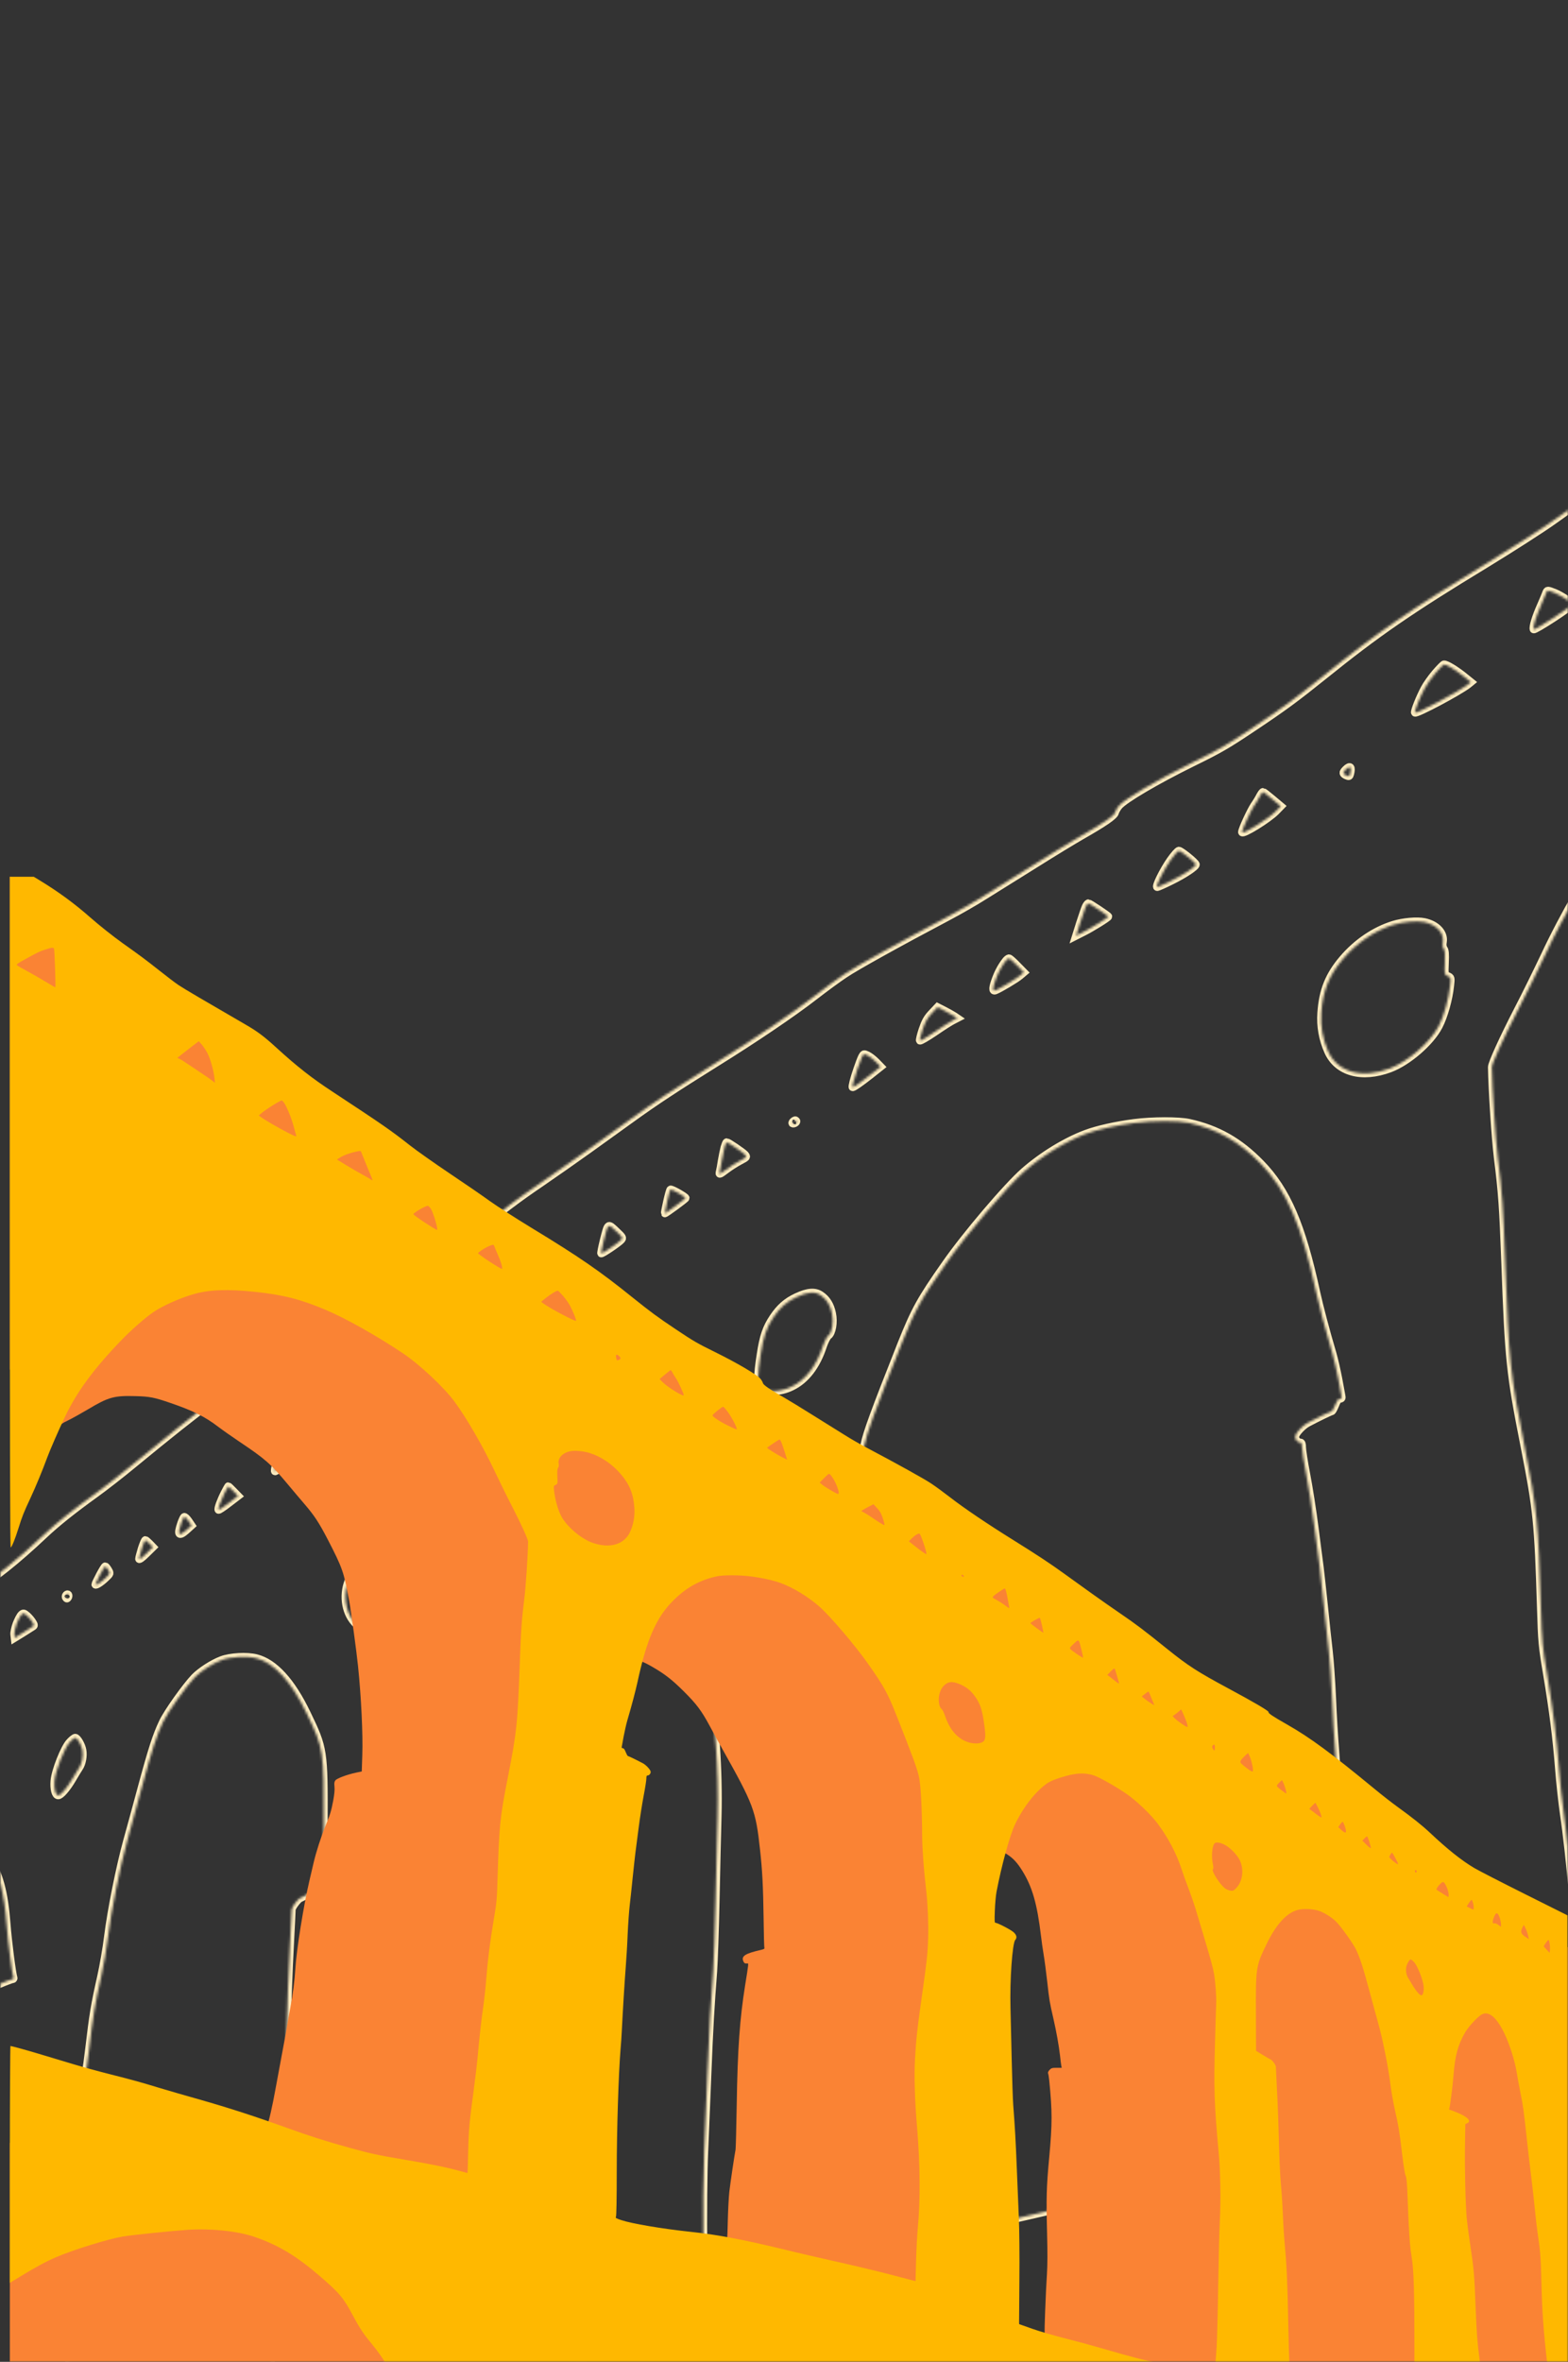 <svg width="637" height="959" viewBox="0 0 637 959" fill="none" xmlns="http://www.w3.org/2000/svg">
<rect x="0" y="0" width="637" height="959" fill="#333333" stroke="none"/>
<mask id="mask0_351_115" style="mask-type:alpha" maskUnits="userSpaceOnUse" x="0" y="0" width="637" height="959">
<rect width="637" height="959" fill="#D9D9D9"/>
</mask>
<g mask="url(#mask0_351_115)">
<mask id="path-2-inside-1_351_115" fill="white">
<path d="M944 218.745C944 371.805 943.848 437.337 943.441 437.134C942.578 436.575 940.596 431.648 938.361 424.536C935.974 416.865 935.008 414.426 930.436 404.622C927.134 397.561 922.664 386.74 919.616 378.46C917.99 373.99 912.047 360.324 908.135 352.146C900.515 335.991 889.39 320.802 871.508 302.26C864.955 295.453 855.659 287.274 850.172 283.566C844.33 279.603 832.951 274.523 824.214 272.034C814.206 269.088 802.014 268.63 784.285 270.51C765.844 272.44 754.262 275.387 738.006 282.296C725.001 287.782 705.189 298.907 687.714 310.54C677.198 317.551 661.247 332.435 654.389 341.63C646.363 352.349 635.136 371.805 627.516 388.112C624.671 394.106 619.794 404.063 616.594 410.21C610.803 421.437 606.028 431.902 606.078 433.324C606.231 442.824 607.552 462.331 608.466 469.9C610.295 484.48 610.65 489.966 611.514 512.877C612.936 552.348 613.495 557.581 619.337 587.248C624.417 613.054 624.925 618.134 625.992 652.78C626.398 666.699 626.602 668.63 628.481 679.704C630.92 694.334 632.342 705.358 633.358 718.312C633.764 723.748 634.679 731.977 635.339 736.6C636.508 744.372 637.879 756.768 639.2 771.398C639.505 774.751 640.572 783.438 641.537 790.702C644.432 812.292 644.839 816.966 645.144 831.19C645.296 838.708 645.499 844.804 645.601 844.804C645.702 844.804 648.192 844.144 651.087 843.331C658.656 841.197 671.306 838.606 687.409 835.965C703.818 833.222 709.406 832.002 722.868 828.243C737.244 824.281 749.538 820.369 762.39 815.696C782.862 808.279 801.658 802.183 819.946 797.001C829.903 794.207 842.095 790.651 846.972 789.178C859.012 785.52 862.771 784.454 878.976 780.339C886.647 778.408 897.162 775.513 902.344 773.938C924.594 767.232 930.894 765.353 936.837 763.727C940.342 762.762 943.34 762 943.594 762C943.797 762 944 796.747 944 839.216V916.381L937.498 912.419C927.439 906.272 920.429 902.462 913.774 899.617C902.344 894.74 879.992 887.832 870.492 886.206C864.295 885.19 838.946 882.548 827.77 881.786C812.784 880.821 795.359 882.65 784.488 886.409C768.486 891.896 756.751 899.058 740.546 913.13C728.71 923.442 726.322 926.338 719.921 938.378C715.756 946.15 713.419 949.655 707.526 956.767C700.719 965.098 695.486 973.633 687.714 989.076C685.276 993.953 683.142 999.947 679.738 1011.68L678.519 1015.75L598.357 1015.9L518.144 1016L513.114 1010.67C510.371 1007.77 506.002 1003.66 503.412 1001.62C500.821 999.541 495.995 995.375 492.642 992.429C480.247 981.405 471.357 976.579 457.692 973.582C454.593 972.922 452.002 972.769 445.5 972.922C437.829 973.125 436.965 973.226 432.444 974.801C426.145 976.935 420.455 979.983 409.33 987.298C393.125 997.864 383.27 1005.99 376.462 1014.32L375.091 1016H178.241C21.066 1016 -18.66 1015.85 -18.66 1015.34C-18.66 1015.03 -18.406 1010.06 -18.152 1004.42C-17.593 992.734 -16.831 985.52 -14.342 966.216C-12.869 954.938 -12.462 949.554 -11.802 933.196C-10.938 910.946 -10.634 907.39 -8.246 891.54C-7.281 885.241 -6.265 877.468 -5.96 874.268C-5.147 865.073 -4.588 841.248 -4.842 826.465L-5.046 812.902L-6.265 812.343C-9.11 811.073 -6.824 808.431 -0.423 805.688C2.219 804.57 4.657 803.656 5.013 803.656C5.419 803.656 5.572 803.351 5.47 802.996C4.911 801.573 3.184 788.162 2.676 781.304C1.66 768.147 -0.27 761.136 -5.046 752.958C-7.382 749.046 -13.123 742.899 -15.815 741.426C-20.438 738.937 -25.721 743.56 -30.801 754.431C-34.154 761.594 -37.354 771.855 -38.523 779.018C-39.082 782.676 -40.25 788.924 -41.063 792.937C-42.688 800.659 -43.196 804.418 -45.33 824.23C-46.041 830.936 -47.311 841.705 -48.124 848.157C-48.937 854.608 -49.953 863.752 -50.41 868.477C-50.816 873.201 -51.629 880.11 -52.188 883.869C-54.017 896.112 -54.271 899.719 -54.728 918.21C-55.185 938.276 -56.557 954.684 -60.062 981.964C-60.722 987.298 -61.23 993.648 -62.094 1010.06L-62.45 1016H-67.225H-72L-71.898 846.43L-71.746 676.91L-43.806 662.94C-28.464 655.269 -13.631 647.649 -10.888 646.024C-2.658 641.147 6.537 633.832 17.916 623.113C23.098 618.236 29.549 613.105 38.846 606.4C42.656 603.656 49.361 598.424 53.781 594.766C82.534 571.094 95.843 561.238 110.88 552.653C120.532 547.167 123.58 545.135 123.275 544.373C123.021 543.662 132.521 538.074 149.742 528.828C169.656 518.109 175.65 514.248 189.061 503.479C204.555 490.982 210.042 486.867 219.592 480.365C225.028 476.656 233.714 470.56 238.896 466.852C244.078 463.144 251.952 457.454 256.422 454.254C265.972 447.345 274.405 441.808 290.458 431.8C306.562 421.792 321.954 411.378 330.793 404.52C334.857 401.371 340.445 397.256 343.239 395.427C347.76 392.379 365.439 382.575 385.149 372.161C389.315 369.976 396.071 366.116 400.135 363.525C404.25 360.985 413.445 355.194 420.658 350.723C427.821 346.202 436.203 341.122 439.302 339.344C448.395 334.162 452.662 331.267 452.967 329.946C453.12 329.286 453.831 328.066 454.542 327.203C456.879 324.46 469.833 316.84 484.26 309.728C495.538 304.19 498.128 302.717 509.66 294.996C521.75 286.918 526.068 283.718 537.854 274.269C559.342 256.946 572.754 247.701 603.792 228.854C614.359 222.402 626.703 214.478 631.224 211.226C635.746 207.924 647.43 199.898 657.234 193.345C666.988 186.792 678.672 178.562 683.142 175.057C695.385 165.405 700.566 161.798 733.79 139.954C747.048 131.267 756.7 123.698 769.908 111.658C777.986 104.242 782.456 100.889 789.822 96.622C816.746 81.026 830.868 72.746 833.967 70.612C835.999 69.291 841.638 64.973 846.515 61.112C854.795 54.559 858.91 51.46 870.594 43.18C876.639 38.862 885.682 31.699 891.676 26.416C901.836 17.475 912.301 9.804 924.391 2.438L928.404 0H936.228H944V218.745ZM915.196 46.838C914.841 47.447 914.028 71.628 914.333 72.034C914.384 72.136 917.178 70.561 920.48 68.529C923.782 66.497 929.217 63.398 932.57 61.57C935.923 59.792 938.971 58.014 939.326 57.658C939.885 57.15 938.971 56.439 933.992 53.746C925.306 48.971 924.798 48.717 920.886 47.447C916.771 46.076 915.755 45.974 915.196 46.838ZM815.222 114.859C813.342 118.466 811.158 125.984 810.599 131.115L810.244 134.315L812.225 132.74C813.292 131.877 816.492 129.692 819.286 127.864C822.08 126.035 826.093 123.342 828.176 121.92C830.259 120.447 832.646 118.974 833.408 118.669L834.831 118.059L831.834 115.672C830.157 114.402 827.008 111.963 824.823 110.236L820.81 107.188L818.88 109.322C817.864 110.541 816.187 113.03 815.222 114.859ZM765.184 147.32C763.406 149.86 760.307 157.429 758.885 162.865C758.123 165.608 757.412 168.3 757.259 168.808C757.005 169.57 758.326 169.062 763 166.675C769.045 163.576 778.087 158.293 780.424 156.515L781.643 155.55L780.424 154.483C777.122 151.638 767.826 145.796 766.657 145.796C766.454 145.796 765.794 146.507 765.184 147.32ZM711.234 188.468C706.764 199.187 706.967 198.374 708.694 197.206C709.456 196.698 712.098 195.174 714.638 193.802C717.127 192.43 721.801 189.738 724.95 187.808L730.742 184.252L728.506 182.88C726.068 181.356 722.106 179.934 717.94 179.07C715.298 178.562 715.146 178.562 714.841 179.527C714.638 180.137 713.012 184.15 711.234 188.468ZM669.324 216.662C667.546 219.862 664.6 230.124 665.464 230.124C666.48 230.124 680.856 220.624 680.856 219.913C680.856 218.999 672.83 214.325 671.458 214.478C670.899 214.579 669.985 215.544 669.324 216.662ZM628.176 240.64C628.024 241.148 627.008 243.535 625.941 245.974C623.909 250.546 622.69 254.559 623.046 255.524C623.249 256.184 638.641 246.177 638.692 245.313C638.692 244.754 633.968 241.656 631.631 240.741C628.684 239.573 628.583 239.573 628.176 240.64ZM583.117 273.355C581.491 275.285 579.51 278.079 578.748 279.552C576.868 283.007 574.481 289.001 574.836 289.357C575.446 289.966 592.566 280.873 596.426 277.876L597.544 276.962L594.394 274.422C591.143 271.882 587.587 269.697 586.622 269.799C586.368 269.799 584.793 271.424 583.117 273.355ZM546.744 312.42C545.423 313.741 545.474 314.147 546.947 314.858C548.014 315.316 548.217 315.265 548.471 314.3C549.233 311.404 548.522 310.642 546.744 312.42ZM511.895 323.19C511.438 324.104 510.371 325.882 509.508 327.101C508.085 329.235 504.58 336.804 504.58 337.871C504.58 339.141 515.299 332.537 518.398 329.336L520.328 327.355L516.874 324.46C514.994 322.885 513.318 321.564 513.114 321.564C512.911 321.564 512.352 322.326 511.895 323.19ZM475.522 349.25C472.576 353.466 469.274 360.172 470.138 360.172C470.442 360.172 472.982 359.054 475.827 357.632C481.009 355.092 485.784 351.942 485.784 351.028C485.784 350.317 479.79 345.44 478.926 345.44C478.52 345.44 476.996 347.167 475.522 349.25ZM441.08 368.148C440.724 368.96 439.708 371.907 438.794 374.752L437.168 379.933L440.267 378.358C443.518 376.733 450.224 372.567 450.224 372.161C450.224 371.856 442.604 366.776 442.147 366.776C441.944 366.776 441.436 367.386 441.08 368.148ZM566.048 375.514C558.479 377.85 551.214 382.778 545.576 389.382C539.937 395.986 537.397 402.234 536.787 411.226C536.381 416.662 537.346 421.996 539.581 426.974C543.391 435.407 553.297 438.099 564.676 433.832C571.941 431.089 581.085 423.215 584.488 416.662C586.571 412.699 588.552 405.638 589.111 400.253C589.467 397.002 589.467 396.9 588.146 396.342C586.825 395.732 586.774 395.681 586.978 390.957C587.13 387.452 587.028 385.928 586.52 385.267C586.063 384.607 585.911 383.642 586.165 382.372C586.724 378.816 583.574 375.412 578.596 374.396C575.598 373.786 569.96 374.294 566.048 375.514ZM408.72 389.992C406.993 392.176 405.622 394.665 404.606 397.408C403.234 401.066 403.132 402.59 404.352 402.133C406.18 401.422 412.683 397.561 414.308 396.189L415.934 394.818L413.14 391.973C411.616 390.398 410.194 389.128 409.889 389.128C409.635 389.128 409.127 389.534 408.72 389.992ZM374.786 418.084C374.024 420.37 373.567 422.351 373.719 422.504C373.922 422.707 376.615 421.132 379.764 418.998C382.863 416.865 386.216 414.731 387.181 414.274L388.858 413.41L387.74 412.648C387.13 412.242 385.352 411.226 383.778 410.413L380.882 408.94L378.494 411.48C376.666 413.41 375.853 414.934 374.786 418.084ZM348.319 434.035C346.948 437.947 346.084 441.452 346.389 441.452C346.897 441.452 349.589 439.572 353.602 436.423L357.768 433.121L355.888 431.19C354.872 430.174 353.348 428.955 352.485 428.549C350.961 427.838 350.91 427.838 350.199 429.108C349.843 429.819 348.98 432.054 348.319 434.035ZM321.903 456.082C322.36 456.54 323.783 455.676 323.478 455.168C323.224 454.762 322.919 454.812 322.411 455.219C322.005 455.524 321.802 455.93 321.903 456.082ZM460.79 455.981C453.577 456.895 445.754 458.622 441.08 460.4C432.901 463.448 423.402 469.29 416.086 475.691C409.228 481.686 392.515 501.294 384.286 513.08C374.075 527.609 371.687 531.978 366.252 545.592C355.177 573.583 352.18 581.711 351.164 586.791C349.996 592.43 349.234 607.009 349.132 624.84C349.132 632.714 348.014 647.903 346.592 659.638C345.525 668.68 344.966 681.939 345.22 691.642C345.525 701.904 346.033 706.679 349.691 732.282C352.434 751.789 353.044 757.53 353.755 769.976C354.415 781.456 353.958 797.357 352.434 815.086C350.453 838.708 350.25 862.838 351.926 880.11C352.383 884.834 352.891 894.74 353.094 902.005L353.45 915.264L366.658 911.809C378.748 908.609 391.55 905.561 415.934 900.074C420.963 898.957 432.495 896.264 441.588 894.029C466.328 888.086 483.244 884.885 499.754 883.158C518.804 881.126 538.311 877.824 545.322 875.487C548.827 874.319 549.233 874.065 548.776 873.252C548.471 872.642 548.268 861.72 548.268 843.94C548.268 816.61 547.1 780.186 545.779 764.032C545.474 760.832 545.118 755.447 544.966 752.094C544.356 739.75 543.137 719.836 542.426 710.844C542.02 705.764 541.41 696.062 541.156 689.254C540.851 682.447 540.242 674.065 539.835 670.56C539.429 667.055 538.514 658.724 537.854 652.018C537.143 645.312 536.381 638.2 536.127 636.27C535.873 634.289 534.908 627.126 534.044 620.268C533.18 613.41 531.656 603.758 530.691 598.78C529.726 593.801 528.964 588.823 528.964 587.705C528.964 586.334 528.761 585.724 528.253 585.724C526.983 585.724 525.865 584.2 526.221 582.981C526.627 581.558 529.32 578.764 531.25 577.748C535.365 575.564 540.648 573.024 541.004 573.024C541.258 573.024 541.867 571.856 542.426 570.484C543.086 568.757 543.696 567.944 544.306 567.944C545.017 567.944 545.169 567.639 544.966 566.776C544.864 566.166 544.255 563.067 543.696 559.918C543.086 556.768 542.07 552.196 541.359 549.758C538.464 540.004 536.025 530.606 534.755 524.916C528.812 497.383 522.716 483.26 512.098 472.389C503.412 463.499 494.572 458.47 483.041 455.93C478.774 455.016 468.309 455.016 460.79 455.981ZM294.319 465.938C294.014 467.157 293.506 469.595 293.201 471.424C292.947 473.253 292.541 475.234 292.388 475.894C292.134 476.961 292.338 476.91 294.827 475.031C296.351 473.862 298.891 472.237 300.516 471.373C303.412 469.849 303.463 469.798 302.599 468.782C301.634 467.766 295.792 463.804 295.233 463.804C295.03 463.804 294.674 464.769 294.319 465.938ZM271.002 487.934C270.443 490.423 270.036 492.557 270.087 492.658C270.29 492.811 278.52 486.766 278.52 486.461C278.52 485.953 272.678 482.651 272.373 483.006C272.17 483.21 271.56 485.394 271.002 487.934ZM245.246 503.784C244.586 506.476 244.128 508.813 244.23 508.914C244.484 509.219 251.19 504.698 252.256 503.53C253.12 502.615 253.018 502.463 250.275 499.872C246.872 496.672 247.075 496.57 245.246 503.784ZM222.183 520.446C221.573 522.681 220.913 524.916 220.76 525.424C220.608 526.085 221.37 525.678 223.25 524.154C224.723 522.935 226.552 521.564 227.212 521.056L228.431 520.192L226.196 517.906C224.977 516.636 223.808 515.772 223.656 516.026C223.453 516.23 222.792 518.211 222.183 520.446ZM323.63 526.644C319.566 528.523 316.772 531.012 314.131 534.975C311.337 539.14 310.118 542.696 309 550.113C307.679 558.546 307.679 562.051 308.949 563.321C311.083 565.455 316.976 565.353 321.649 563.016C327.339 560.273 331.708 554.584 334.349 546.456C335.01 544.576 335.924 542.747 336.483 542.341C338.007 541.274 338.769 536.854 338.007 533.298C337.296 529.895 335.822 527.507 333.384 525.882C331.047 524.307 328.101 524.561 323.63 526.644ZM199.577 535.432C198.561 537.769 197.748 539.801 197.748 539.852C197.748 540.156 202.676 536.905 204.25 535.584L205.927 534.162L203.793 532.536C202.625 531.622 201.558 530.911 201.507 531.012C201.406 531.063 200.542 533.044 199.577 535.432ZM176.564 551.332C176.158 552.653 175.904 553.923 176.107 554.076C176.514 554.482 182.864 550.164 184.54 548.335L185.81 547.014L184.54 546.151C183.829 545.694 182.61 544.728 181.746 543.966L180.222 542.646L178.8 545.744C177.987 547.472 177.022 550.012 176.564 551.332ZM158.226 567.69C158.276 569.773 158.734 569.925 159.648 568.198C160.156 567.182 160.207 566.826 159.648 566.166C158.734 565.048 158.124 565.709 158.226 567.69ZM135.264 574.04C134.045 577.139 133.13 581.812 133.537 582.93C133.74 583.438 134.807 582.93 137.55 580.847C139.582 579.323 141.411 577.698 141.563 577.24C141.766 576.783 141.411 575.869 140.75 575.107C139.43 573.532 136.636 570.941 136.483 571.144C136.432 571.195 135.874 572.516 135.264 574.04ZM237.016 585.724C233.257 587.045 223.402 592.582 216.087 597.56C209.584 601.98 199.983 611.124 195.462 617.22C188.756 626.262 183.372 636.473 180.171 646.176C179.155 649.376 176.971 655.422 175.345 659.638C173.77 663.804 171.891 669.188 171.18 671.576C170.468 673.964 168.132 681.584 166.049 688.594C160.816 706.12 159.8 709.828 158.886 714.604C157.921 719.734 157.159 729.945 157.413 735.076C157.514 737.159 157.87 748.386 158.175 759.968C159.038 789.635 158.632 800.506 155.787 831.342C154.67 843.585 154.314 861.873 155.025 875.792C155.381 882.345 155.838 901.548 156.092 918.464C156.346 935.38 156.803 953.211 157.108 958.088C157.667 967.334 158.53 976.427 158.835 976.782C158.937 976.884 162.544 976.02 166.862 974.903C171.129 973.785 181.949 971.347 190.89 969.518C207.044 966.165 210.346 965.302 232.292 958.952C238.591 957.123 249.208 954.227 255.914 952.551C262.62 950.874 272.119 948.131 277.047 946.404L285.937 943.254L285.734 915.213C285.581 898.754 285.734 881.685 286.089 873.76C286.394 866.343 287.004 851.967 287.41 841.756C288.121 823.773 288.68 814.07 289.747 800.354C290.001 796.696 290.458 783.895 290.712 771.906C290.966 759.866 291.322 744.322 291.525 737.362C292.033 719.125 290.306 694.995 288.426 692.912C287.105 691.439 287.512 689.61 289.544 687.832C291.423 686.156 299.958 681.736 301.278 681.736C301.939 681.736 301.99 680.568 301.736 673.71C301.583 669.341 301.075 663.804 300.618 661.416C297.316 644.195 292.084 625.196 288.68 617.83C283.397 606.603 275.218 596.087 267.598 590.804C265.058 589.077 259.47 586.994 252.866 585.419C246.821 583.997 241.893 584.098 237.016 585.724ZM113.42 590.956C112.404 593.242 111.337 597.408 111.744 597.408C112.201 597.408 116.773 593.954 117.484 593.09C118.043 592.43 117.89 592.023 116.468 590.55C115.503 589.585 114.639 588.772 114.538 588.772C114.436 588.772 113.928 589.737 113.42 590.956ZM91.271 606.146C89.646 609.346 88.426 612.699 88.782 613.054C88.884 613.207 90.763 611.988 92.846 610.362L96.707 607.416L94.827 605.485C93.76 604.368 92.846 603.504 92.744 603.504C92.694 603.504 92.033 604.672 91.271 606.146ZM73.593 618.592C72.018 623.214 72.628 624.027 75.676 621.335L77.809 619.404L76.539 617.525C75.828 616.509 75.066 615.798 74.812 615.95C74.609 616.102 74.05 617.271 73.593 618.592ZM57.591 628.802C57.032 630.682 56.524 632.562 56.524 632.968C56.524 633.374 57.794 632.46 59.318 630.936L62.112 628.193L60.74 626.77C59.978 626.008 59.216 625.348 59.064 625.348C58.861 625.348 58.2 626.923 57.591 628.802ZM152.13 630.733C148.472 632.562 143.9 637.184 142.071 640.842C139.176 646.836 140.039 654.355 144.103 658.825C145.983 660.806 146.338 661.01 148.066 660.756C149.082 660.603 150.656 659.994 151.469 659.384C154.873 656.996 160.664 647.903 159.546 646.786C159.14 646.379 159.14 645.414 159.597 643.331C160.613 638.251 160.105 632.003 158.53 630.022C157.667 629.006 154.974 629.31 152.13 630.733ZM40.573 639.521C39.557 641.452 38.744 643.179 38.744 643.331C38.744 643.941 41.03 642.518 42.91 640.69C44.789 638.912 44.789 638.912 43.926 637.438C43.468 636.676 42.96 636.016 42.757 636.016C42.554 636.016 41.589 637.591 40.573 639.521ZM26.806 648.716C27.111 649.173 27.263 649.173 27.619 648.665C28.127 647.802 27.619 646.938 26.958 647.598C26.654 647.903 26.603 648.411 26.806 648.716ZM6.74 659.333C6.13 660.959 5.724 662.94 5.826 663.651L5.978 665.023L9.28 662.991C11.109 661.822 12.887 660.705 13.293 660.451C13.954 660.044 13.903 659.79 13.141 658.571C12.633 657.758 11.617 656.59 10.906 655.98C9.686 654.964 9.483 654.914 8.721 655.625C8.264 656.031 7.35 657.758 6.74 659.333ZM-10.481 671.424C-10.532 672.338 -10.43 673.1 -10.278 673.1C-10.126 673.1 -9.059 672.643 -7.992 672.084L-5.96 671.068L-6.824 669.646C-7.281 668.884 -8.043 667.868 -8.449 667.36C-9.211 666.496 -9.262 666.496 -9.821 668.122C-10.176 669.036 -10.481 670.56 -10.481 671.424ZM90.001 674.065C86.344 675.437 81.518 678.586 79.079 681.076C75.574 684.733 68.106 695.198 66.176 699.262C63.585 704.698 61.756 710.336 57.489 726.135C55.508 733.45 52.917 743.052 51.647 747.522C48.752 757.987 45.196 775.716 43.875 786.384C43.316 791.007 42.046 798.322 41.081 802.64C38.49 814.172 37.88 817.778 36.204 832.053C35.239 840.029 34.375 845.566 33.867 846.531C33.258 847.75 32.953 850.951 32.597 860.806C31.784 882.65 31.175 892.099 30.108 898.398C28.533 907.491 28.127 920.953 28.127 960.882C28.178 980.694 28.025 1000.35 27.822 1004.52C27.466 1011.68 27.466 1012.09 28.33 1011.73C28.838 1011.58 33.156 1010.36 37.931 1009.09C46.516 1006.81 59.724 1002.54 67.192 999.642C69.275 998.83 76.844 996.493 83.956 994.41C91.068 992.327 99.45 989.889 102.549 988.974L108.238 987.349L108.543 985.012C109.356 979.424 109.915 966.775 110.372 944.118C110.829 917.905 111.49 903.884 112.658 891.794C113.064 887.578 113.674 878.434 113.928 871.474C114.233 864.464 114.842 855.574 115.249 851.662C115.655 847.75 116.214 835.762 116.468 824.992C116.722 814.222 117.281 798.932 117.738 790.956C118.144 782.98 118.5 775.97 118.5 775.36C118.5 774.344 121.345 770.636 122.158 770.636C122.31 770.636 124.494 769.417 126.933 767.893L131.403 765.15L131.505 740.816C131.606 710.692 131.505 709.981 124.596 695.706C118.398 682.803 111.388 675.132 104.124 673.303C100.364 672.338 93.557 672.694 90.001 674.065ZM-27.499 678.536C-27.956 679.856 -28.312 681.685 -28.312 682.65V684.378L-26.585 683.057C-25.62 682.346 -24.502 681.888 -24.096 682.041C-22.927 682.498 -22.572 681.38 -23.283 679.298C-24.807 674.573 -26.077 674.319 -27.499 678.536ZM-45.889 689.712L-46.498 692.353L-44.009 690.728C-41.266 688.899 -40.86 687.476 -42.333 684.682L-43.196 683.057L-44.212 685.089C-44.771 686.156 -45.533 688.238 -45.889 689.712ZM-60.062 695.604C-60.265 697.078 -60.316 698.957 -60.214 699.77L-60.062 701.294L-58.182 699.364C-57.116 698.297 -56.252 697.281 -56.252 697.078C-56.252 696.417 -58.792 692.912 -59.3 692.912C-59.554 692.912 -59.91 694.131 -60.062 695.604ZM28.381 707.339C26.146 709.676 22.437 719.125 22.132 723.138C21.878 726.389 22.539 728.98 23.656 728.98C24.672 728.98 27.212 726.034 29.346 722.376C30.413 720.547 31.683 718.464 32.191 717.702C33.308 716.077 33.918 712.876 33.461 710.59C33.105 708.558 31.378 705.612 30.565 705.612C30.26 705.612 29.244 706.374 28.381 707.339Z"/>
</mask>
<path d="M944 218.745C944 371.805 943.848 437.337 943.441 437.134C942.578 436.575 940.596 431.648 938.361 424.536C935.974 416.865 935.008 414.426 930.436 404.622C927.134 397.561 922.664 386.74 919.616 378.46C917.99 373.99 912.047 360.324 908.135 352.146C900.515 335.991 889.39 320.802 871.508 302.26C864.955 295.453 855.659 287.274 850.172 283.566C844.33 279.603 832.951 274.523 824.214 272.034C814.206 269.088 802.014 268.63 784.285 270.51C765.844 272.44 754.262 275.387 738.006 282.296C725.001 287.782 705.189 298.907 687.714 310.54C677.198 317.551 661.247 332.435 654.389 341.63C646.363 352.349 635.136 371.805 627.516 388.112C624.671 394.106 619.794 404.063 616.594 410.21C610.803 421.437 606.028 431.902 606.078 433.324C606.231 442.824 607.552 462.331 608.466 469.9C610.295 484.48 610.65 489.966 611.514 512.877C612.936 552.348 613.495 557.581 619.337 587.248C624.417 613.054 624.925 618.134 625.992 652.78C626.398 666.699 626.602 668.63 628.481 679.704C630.92 694.334 632.342 705.358 633.358 718.312C633.764 723.748 634.679 731.977 635.339 736.6C636.508 744.372 637.879 756.768 639.2 771.398C639.505 774.751 640.572 783.438 641.537 790.702C644.432 812.292 644.839 816.966 645.144 831.19C645.296 838.708 645.499 844.804 645.601 844.804C645.702 844.804 648.192 844.144 651.087 843.331C658.656 841.197 671.306 838.606 687.409 835.965C703.818 833.222 709.406 832.002 722.868 828.243C737.244 824.281 749.538 820.369 762.39 815.696C782.862 808.279 801.658 802.183 819.946 797.001C829.903 794.207 842.095 790.651 846.972 789.178C859.012 785.52 862.771 784.454 878.976 780.339C886.647 778.408 897.162 775.513 902.344 773.938C924.594 767.232 930.894 765.353 936.837 763.727C940.342 762.762 943.34 762 943.594 762C943.797 762 944 796.747 944 839.216V916.381L937.498 912.419C927.439 906.272 920.429 902.462 913.774 899.617C902.344 894.74 879.992 887.832 870.492 886.206C864.295 885.19 838.946 882.548 827.77 881.786C812.784 880.821 795.359 882.65 784.488 886.409C768.486 891.896 756.751 899.058 740.546 913.13C728.71 923.442 726.322 926.338 719.921 938.378C715.756 946.15 713.419 949.655 707.526 956.767C700.719 965.098 695.486 973.633 687.714 989.076C685.276 993.953 683.142 999.947 679.738 1011.68L678.519 1015.75L598.357 1015.9L518.144 1016L513.114 1010.67C510.371 1007.77 506.002 1003.66 503.412 1001.62C500.821 999.541 495.995 995.375 492.642 992.429C480.247 981.405 471.357 976.579 457.692 973.582C454.593 972.922 452.002 972.769 445.5 972.922C437.829 973.125 436.965 973.226 432.444 974.801C426.145 976.935 420.455 979.983 409.33 987.298C393.125 997.864 383.27 1005.99 376.462 1014.32L375.091 1016H178.241C21.066 1016 -18.66 1015.85 -18.66 1015.34C-18.66 1015.03 -18.406 1010.06 -18.152 1004.42C-17.593 992.734 -16.831 985.52 -14.342 966.216C-12.869 954.938 -12.462 949.554 -11.802 933.196C-10.938 910.946 -10.634 907.39 -8.246 891.54C-7.281 885.241 -6.265 877.468 -5.96 874.268C-5.147 865.073 -4.588 841.248 -4.842 826.465L-5.046 812.902L-6.265 812.343C-9.11 811.073 -6.824 808.431 -0.423 805.688C2.219 804.57 4.657 803.656 5.013 803.656C5.419 803.656 5.572 803.351 5.47 802.996C4.911 801.573 3.184 788.162 2.676 781.304C1.66 768.147 -0.27 761.136 -5.046 752.958C-7.382 749.046 -13.123 742.899 -15.815 741.426C-20.438 738.937 -25.721 743.56 -30.801 754.431C-34.154 761.594 -37.354 771.855 -38.523 779.018C-39.082 782.676 -40.25 788.924 -41.063 792.937C-42.688 800.659 -43.196 804.418 -45.33 824.23C-46.041 830.936 -47.311 841.705 -48.124 848.157C-48.937 854.608 -49.953 863.752 -50.41 868.477C-50.816 873.201 -51.629 880.11 -52.188 883.869C-54.017 896.112 -54.271 899.719 -54.728 918.21C-55.185 938.276 -56.557 954.684 -60.062 981.964C-60.722 987.298 -61.23 993.648 -62.094 1010.06L-62.45 1016H-67.225H-72L-71.898 846.43L-71.746 676.91L-43.806 662.94C-28.464 655.269 -13.631 647.649 -10.888 646.024C-2.658 641.147 6.537 633.832 17.916 623.113C23.098 618.236 29.549 613.105 38.846 606.4C42.656 603.656 49.361 598.424 53.781 594.766C82.534 571.094 95.843 561.238 110.88 552.653C120.532 547.167 123.58 545.135 123.275 544.373C123.021 543.662 132.521 538.074 149.742 528.828C169.656 518.109 175.65 514.248 189.061 503.479C204.555 490.982 210.042 486.867 219.592 480.365C225.028 476.656 233.714 470.56 238.896 466.852C244.078 463.144 251.952 457.454 256.422 454.254C265.972 447.345 274.405 441.808 290.458 431.8C306.562 421.792 321.954 411.378 330.793 404.52C334.857 401.371 340.445 397.256 343.239 395.427C347.76 392.379 365.439 382.575 385.149 372.161C389.315 369.976 396.071 366.116 400.135 363.525C404.25 360.985 413.445 355.194 420.658 350.723C427.821 346.202 436.203 341.122 439.302 339.344C448.395 334.162 452.662 331.267 452.967 329.946C453.12 329.286 453.831 328.066 454.542 327.203C456.879 324.46 469.833 316.84 484.26 309.728C495.538 304.19 498.128 302.717 509.66 294.996C521.75 286.918 526.068 283.718 537.854 274.269C559.342 256.946 572.754 247.701 603.792 228.854C614.359 222.402 626.703 214.478 631.224 211.226C635.746 207.924 647.43 199.898 657.234 193.345C666.988 186.792 678.672 178.562 683.142 175.057C695.385 165.405 700.566 161.798 733.79 139.954C747.048 131.267 756.7 123.698 769.908 111.658C777.986 104.242 782.456 100.889 789.822 96.622C816.746 81.026 830.868 72.746 833.967 70.612C835.999 69.291 841.638 64.973 846.515 61.112C854.795 54.559 858.91 51.46 870.594 43.18C876.639 38.862 885.682 31.699 891.676 26.416C901.836 17.475 912.301 9.804 924.391 2.438L928.404 0H936.228H944V218.745ZM915.196 46.838C914.841 47.447 914.028 71.628 914.333 72.034C914.384 72.136 917.178 70.561 920.48 68.529C923.782 66.497 929.217 63.398 932.57 61.57C935.923 59.792 938.971 58.014 939.326 57.658C939.885 57.15 938.971 56.439 933.992 53.746C925.306 48.971 924.798 48.717 920.886 47.447C916.771 46.076 915.755 45.974 915.196 46.838ZM815.222 114.859C813.342 118.466 811.158 125.984 810.599 131.115L810.244 134.315L812.225 132.74C813.292 131.877 816.492 129.692 819.286 127.864C822.08 126.035 826.093 123.342 828.176 121.92C830.259 120.447 832.646 118.974 833.408 118.669L834.831 118.059L831.834 115.672C830.157 114.402 827.008 111.963 824.823 110.236L820.81 107.188L818.88 109.322C817.864 110.541 816.187 113.03 815.222 114.859ZM765.184 147.32C763.406 149.86 760.307 157.429 758.885 162.865C758.123 165.608 757.412 168.3 757.259 168.808C757.005 169.57 758.326 169.062 763 166.675C769.045 163.576 778.087 158.293 780.424 156.515L781.643 155.55L780.424 154.483C777.122 151.638 767.826 145.796 766.657 145.796C766.454 145.796 765.794 146.507 765.184 147.32ZM711.234 188.468C706.764 199.187 706.967 198.374 708.694 197.206C709.456 196.698 712.098 195.174 714.638 193.802C717.127 192.43 721.801 189.738 724.95 187.808L730.742 184.252L728.506 182.88C726.068 181.356 722.106 179.934 717.94 179.07C715.298 178.562 715.146 178.562 714.841 179.527C714.638 180.137 713.012 184.15 711.234 188.468ZM669.324 216.662C667.546 219.862 664.6 230.124 665.464 230.124C666.48 230.124 680.856 220.624 680.856 219.913C680.856 218.999 672.83 214.325 671.458 214.478C670.899 214.579 669.985 215.544 669.324 216.662ZM628.176 240.64C628.024 241.148 627.008 243.535 625.941 245.974C623.909 250.546 622.69 254.559 623.046 255.524C623.249 256.184 638.641 246.177 638.692 245.313C638.692 244.754 633.968 241.656 631.631 240.741C628.684 239.573 628.583 239.573 628.176 240.64ZM583.117 273.355C581.491 275.285 579.51 278.079 578.748 279.552C576.868 283.007 574.481 289.001 574.836 289.357C575.446 289.966 592.566 280.873 596.426 277.876L597.544 276.962L594.394 274.422C591.143 271.882 587.587 269.697 586.622 269.799C586.368 269.799 584.793 271.424 583.117 273.355ZM546.744 312.42C545.423 313.741 545.474 314.147 546.947 314.858C548.014 315.316 548.217 315.265 548.471 314.3C549.233 311.404 548.522 310.642 546.744 312.42ZM511.895 323.19C511.438 324.104 510.371 325.882 509.508 327.101C508.085 329.235 504.58 336.804 504.58 337.871C504.58 339.141 515.299 332.537 518.398 329.336L520.328 327.355L516.874 324.46C514.994 322.885 513.318 321.564 513.114 321.564C512.911 321.564 512.352 322.326 511.895 323.19ZM475.522 349.25C472.576 353.466 469.274 360.172 470.138 360.172C470.442 360.172 472.982 359.054 475.827 357.632C481.009 355.092 485.784 351.942 485.784 351.028C485.784 350.317 479.79 345.44 478.926 345.44C478.52 345.44 476.996 347.167 475.522 349.25ZM441.08 368.148C440.724 368.96 439.708 371.907 438.794 374.752L437.168 379.933L440.267 378.358C443.518 376.733 450.224 372.567 450.224 372.161C450.224 371.856 442.604 366.776 442.147 366.776C441.944 366.776 441.436 367.386 441.08 368.148ZM566.048 375.514C558.479 377.85 551.214 382.778 545.576 389.382C539.937 395.986 537.397 402.234 536.787 411.226C536.381 416.662 537.346 421.996 539.581 426.974C543.391 435.407 553.297 438.099 564.676 433.832C571.941 431.089 581.085 423.215 584.488 416.662C586.571 412.699 588.552 405.638 589.111 400.253C589.467 397.002 589.467 396.9 588.146 396.342C586.825 395.732 586.774 395.681 586.978 390.957C587.13 387.452 587.028 385.928 586.52 385.267C586.063 384.607 585.911 383.642 586.165 382.372C586.724 378.816 583.574 375.412 578.596 374.396C575.598 373.786 569.96 374.294 566.048 375.514ZM408.72 389.992C406.993 392.176 405.622 394.665 404.606 397.408C403.234 401.066 403.132 402.59 404.352 402.133C406.18 401.422 412.683 397.561 414.308 396.189L415.934 394.818L413.14 391.973C411.616 390.398 410.194 389.128 409.889 389.128C409.635 389.128 409.127 389.534 408.72 389.992ZM374.786 418.084C374.024 420.37 373.567 422.351 373.719 422.504C373.922 422.707 376.615 421.132 379.764 418.998C382.863 416.865 386.216 414.731 387.181 414.274L388.858 413.41L387.74 412.648C387.13 412.242 385.352 411.226 383.778 410.413L380.882 408.94L378.494 411.48C376.666 413.41 375.853 414.934 374.786 418.084ZM348.319 434.035C346.948 437.947 346.084 441.452 346.389 441.452C346.897 441.452 349.589 439.572 353.602 436.423L357.768 433.121L355.888 431.19C354.872 430.174 353.348 428.955 352.485 428.549C350.961 427.838 350.91 427.838 350.199 429.108C349.843 429.819 348.98 432.054 348.319 434.035ZM321.903 456.082C322.36 456.54 323.783 455.676 323.478 455.168C323.224 454.762 322.919 454.812 322.411 455.219C322.005 455.524 321.802 455.93 321.903 456.082ZM460.79 455.981C453.577 456.895 445.754 458.622 441.08 460.4C432.901 463.448 423.402 469.29 416.086 475.691C409.228 481.686 392.515 501.294 384.286 513.08C374.075 527.609 371.687 531.978 366.252 545.592C355.177 573.583 352.18 581.711 351.164 586.791C349.996 592.43 349.234 607.009 349.132 624.84C349.132 632.714 348.014 647.903 346.592 659.638C345.525 668.68 344.966 681.939 345.22 691.642C345.525 701.904 346.033 706.679 349.691 732.282C352.434 751.789 353.044 757.53 353.755 769.976C354.415 781.456 353.958 797.357 352.434 815.086C350.453 838.708 350.25 862.838 351.926 880.11C352.383 884.834 352.891 894.74 353.094 902.005L353.45 915.264L366.658 911.809C378.748 908.609 391.55 905.561 415.934 900.074C420.963 898.957 432.495 896.264 441.588 894.029C466.328 888.086 483.244 884.885 499.754 883.158C518.804 881.126 538.311 877.824 545.322 875.487C548.827 874.319 549.233 874.065 548.776 873.252C548.471 872.642 548.268 861.72 548.268 843.94C548.268 816.61 547.1 780.186 545.779 764.032C545.474 760.832 545.118 755.447 544.966 752.094C544.356 739.75 543.137 719.836 542.426 710.844C542.02 705.764 541.41 696.062 541.156 689.254C540.851 682.447 540.242 674.065 539.835 670.56C539.429 667.055 538.514 658.724 537.854 652.018C537.143 645.312 536.381 638.2 536.127 636.27C535.873 634.289 534.908 627.126 534.044 620.268C533.18 613.41 531.656 603.758 530.691 598.78C529.726 593.801 528.964 588.823 528.964 587.705C528.964 586.334 528.761 585.724 528.253 585.724C526.983 585.724 525.865 584.2 526.221 582.981C526.627 581.558 529.32 578.764 531.25 577.748C535.365 575.564 540.648 573.024 541.004 573.024C541.258 573.024 541.867 571.856 542.426 570.484C543.086 568.757 543.696 567.944 544.306 567.944C545.017 567.944 545.169 567.639 544.966 566.776C544.864 566.166 544.255 563.067 543.696 559.918C543.086 556.768 542.07 552.196 541.359 549.758C538.464 540.004 536.025 530.606 534.755 524.916C528.812 497.383 522.716 483.26 512.098 472.389C503.412 463.499 494.572 458.47 483.041 455.93C478.774 455.016 468.309 455.016 460.79 455.981ZM294.319 465.938C294.014 467.157 293.506 469.595 293.201 471.424C292.947 473.253 292.541 475.234 292.388 475.894C292.134 476.961 292.338 476.91 294.827 475.031C296.351 473.862 298.891 472.237 300.516 471.373C303.412 469.849 303.463 469.798 302.599 468.782C301.634 467.766 295.792 463.804 295.233 463.804C295.03 463.804 294.674 464.769 294.319 465.938ZM271.002 487.934C270.443 490.423 270.036 492.557 270.087 492.658C270.29 492.811 278.52 486.766 278.52 486.461C278.52 485.953 272.678 482.651 272.373 483.006C272.17 483.21 271.56 485.394 271.002 487.934ZM245.246 503.784C244.586 506.476 244.128 508.813 244.23 508.914C244.484 509.219 251.19 504.698 252.256 503.53C253.12 502.615 253.018 502.463 250.275 499.872C246.872 496.672 247.075 496.57 245.246 503.784ZM222.183 520.446C221.573 522.681 220.913 524.916 220.76 525.424C220.608 526.085 221.37 525.678 223.25 524.154C224.723 522.935 226.552 521.564 227.212 521.056L228.431 520.192L226.196 517.906C224.977 516.636 223.808 515.772 223.656 516.026C223.453 516.23 222.792 518.211 222.183 520.446ZM323.63 526.644C319.566 528.523 316.772 531.012 314.131 534.975C311.337 539.14 310.118 542.696 309 550.113C307.679 558.546 307.679 562.051 308.949 563.321C311.083 565.455 316.976 565.353 321.649 563.016C327.339 560.273 331.708 554.584 334.349 546.456C335.01 544.576 335.924 542.747 336.483 542.341C338.007 541.274 338.769 536.854 338.007 533.298C337.296 529.895 335.822 527.507 333.384 525.882C331.047 524.307 328.101 524.561 323.63 526.644ZM199.577 535.432C198.561 537.769 197.748 539.801 197.748 539.852C197.748 540.156 202.676 536.905 204.25 535.584L205.927 534.162L203.793 532.536C202.625 531.622 201.558 530.911 201.507 531.012C201.406 531.063 200.542 533.044 199.577 535.432ZM176.564 551.332C176.158 552.653 175.904 553.923 176.107 554.076C176.514 554.482 182.864 550.164 184.54 548.335L185.81 547.014L184.54 546.151C183.829 545.694 182.61 544.728 181.746 543.966L180.222 542.646L178.8 545.744C177.987 547.472 177.022 550.012 176.564 551.332ZM158.226 567.69C158.276 569.773 158.734 569.925 159.648 568.198C160.156 567.182 160.207 566.826 159.648 566.166C158.734 565.048 158.124 565.709 158.226 567.69ZM135.264 574.04C134.045 577.139 133.13 581.812 133.537 582.93C133.74 583.438 134.807 582.93 137.55 580.847C139.582 579.323 141.411 577.698 141.563 577.24C141.766 576.783 141.411 575.869 140.75 575.107C139.43 573.532 136.636 570.941 136.483 571.144C136.432 571.195 135.874 572.516 135.264 574.04ZM237.016 585.724C233.257 587.045 223.402 592.582 216.087 597.56C209.584 601.98 199.983 611.124 195.462 617.22C188.756 626.262 183.372 636.473 180.171 646.176C179.155 649.376 176.971 655.422 175.345 659.638C173.77 663.804 171.891 669.188 171.18 671.576C170.468 673.964 168.132 681.584 166.049 688.594C160.816 706.12 159.8 709.828 158.886 714.604C157.921 719.734 157.159 729.945 157.413 735.076C157.514 737.159 157.87 748.386 158.175 759.968C159.038 789.635 158.632 800.506 155.787 831.342C154.67 843.585 154.314 861.873 155.025 875.792C155.381 882.345 155.838 901.548 156.092 918.464C156.346 935.38 156.803 953.211 157.108 958.088C157.667 967.334 158.53 976.427 158.835 976.782C158.937 976.884 162.544 976.02 166.862 974.903C171.129 973.785 181.949 971.347 190.89 969.518C207.044 966.165 210.346 965.302 232.292 958.952C238.591 957.123 249.208 954.227 255.914 952.551C262.62 950.874 272.119 948.131 277.047 946.404L285.937 943.254L285.734 915.213C285.581 898.754 285.734 881.685 286.089 873.76C286.394 866.343 287.004 851.967 287.41 841.756C288.121 823.773 288.68 814.07 289.747 800.354C290.001 796.696 290.458 783.895 290.712 771.906C290.966 759.866 291.322 744.322 291.525 737.362C292.033 719.125 290.306 694.995 288.426 692.912C287.105 691.439 287.512 689.61 289.544 687.832C291.423 686.156 299.958 681.736 301.278 681.736C301.939 681.736 301.99 680.568 301.736 673.71C301.583 669.341 301.075 663.804 300.618 661.416C297.316 644.195 292.084 625.196 288.68 617.83C283.397 606.603 275.218 596.087 267.598 590.804C265.058 589.077 259.47 586.994 252.866 585.419C246.821 583.997 241.893 584.098 237.016 585.724ZM113.42 590.956C112.404 593.242 111.337 597.408 111.744 597.408C112.201 597.408 116.773 593.954 117.484 593.09C118.043 592.43 117.89 592.023 116.468 590.55C115.503 589.585 114.639 588.772 114.538 588.772C114.436 588.772 113.928 589.737 113.42 590.956ZM91.271 606.146C89.646 609.346 88.426 612.699 88.782 613.054C88.884 613.207 90.763 611.988 92.846 610.362L96.707 607.416L94.827 605.485C93.76 604.368 92.846 603.504 92.744 603.504C92.694 603.504 92.033 604.672 91.271 606.146ZM73.593 618.592C72.018 623.214 72.628 624.027 75.676 621.335L77.809 619.404L76.539 617.525C75.828 616.509 75.066 615.798 74.812 615.95C74.609 616.102 74.05 617.271 73.593 618.592ZM57.591 628.802C57.032 630.682 56.524 632.562 56.524 632.968C56.524 633.374 57.794 632.46 59.318 630.936L62.112 628.193L60.74 626.77C59.978 626.008 59.216 625.348 59.064 625.348C58.861 625.348 58.2 626.923 57.591 628.802ZM152.13 630.733C148.472 632.562 143.9 637.184 142.071 640.842C139.176 646.836 140.039 654.355 144.103 658.825C145.983 660.806 146.338 661.01 148.066 660.756C149.082 660.603 150.656 659.994 151.469 659.384C154.873 656.996 160.664 647.903 159.546 646.786C159.14 646.379 159.14 645.414 159.597 643.331C160.613 638.251 160.105 632.003 158.53 630.022C157.667 629.006 154.974 629.31 152.13 630.733ZM40.573 639.521C39.557 641.452 38.744 643.179 38.744 643.331C38.744 643.941 41.03 642.518 42.91 640.69C44.789 638.912 44.789 638.912 43.926 637.438C43.468 636.676 42.96 636.016 42.757 636.016C42.554 636.016 41.589 637.591 40.573 639.521ZM26.806 648.716C27.111 649.173 27.263 649.173 27.619 648.665C28.127 647.802 27.619 646.938 26.958 647.598C26.654 647.903 26.603 648.411 26.806 648.716ZM6.74 659.333C6.13 660.959 5.724 662.94 5.826 663.651L5.978 665.023L9.28 662.991C11.109 661.822 12.887 660.705 13.293 660.451C13.954 660.044 13.903 659.79 13.141 658.571C12.633 657.758 11.617 656.59 10.906 655.98C9.686 654.964 9.483 654.914 8.721 655.625C8.264 656.031 7.35 657.758 6.74 659.333ZM-10.481 671.424C-10.532 672.338 -10.43 673.1 -10.278 673.1C-10.126 673.1 -9.059 672.643 -7.992 672.084L-5.96 671.068L-6.824 669.646C-7.281 668.884 -8.043 667.868 -8.449 667.36C-9.211 666.496 -9.262 666.496 -9.821 668.122C-10.176 669.036 -10.481 670.56 -10.481 671.424ZM90.001 674.065C86.344 675.437 81.518 678.586 79.079 681.076C75.574 684.733 68.106 695.198 66.176 699.262C63.585 704.698 61.756 710.336 57.489 726.135C55.508 733.45 52.917 743.052 51.647 747.522C48.752 757.987 45.196 775.716 43.875 786.384C43.316 791.007 42.046 798.322 41.081 802.64C38.49 814.172 37.88 817.778 36.204 832.053C35.239 840.029 34.375 845.566 33.867 846.531C33.258 847.75 32.953 850.951 32.597 860.806C31.784 882.65 31.175 892.099 30.108 898.398C28.533 907.491 28.127 920.953 28.127 960.882C28.178 980.694 28.025 1000.35 27.822 1004.52C27.466 1011.68 27.466 1012.09 28.33 1011.73C28.838 1011.58 33.156 1010.36 37.931 1009.09C46.516 1006.81 59.724 1002.54 67.192 999.642C69.275 998.83 76.844 996.493 83.956 994.41C91.068 992.327 99.45 989.889 102.549 988.974L108.238 987.349L108.543 985.012C109.356 979.424 109.915 966.775 110.372 944.118C110.829 917.905 111.49 903.884 112.658 891.794C113.064 887.578 113.674 878.434 113.928 871.474C114.233 864.464 114.842 855.574 115.249 851.662C115.655 847.75 116.214 835.762 116.468 824.992C116.722 814.222 117.281 798.932 117.738 790.956C118.144 782.98 118.5 775.97 118.5 775.36C118.5 774.344 121.345 770.636 122.158 770.636C122.31 770.636 124.494 769.417 126.933 767.893L131.403 765.15L131.505 740.816C131.606 710.692 131.505 709.981 124.596 695.706C118.398 682.803 111.388 675.132 104.124 673.303C100.364 672.338 93.557 672.694 90.001 674.065ZM-27.499 678.536C-27.956 679.856 -28.312 681.685 -28.312 682.65V684.378L-26.585 683.057C-25.62 682.346 -24.502 681.888 -24.096 682.041C-22.927 682.498 -22.572 681.38 -23.283 679.298C-24.807 674.573 -26.077 674.319 -27.499 678.536ZM-45.889 689.712L-46.498 692.353L-44.009 690.728C-41.266 688.899 -40.86 687.476 -42.333 684.682L-43.196 683.057L-44.212 685.089C-44.771 686.156 -45.533 688.238 -45.889 689.712ZM-60.062 695.604C-60.265 697.078 -60.316 698.957 -60.214 699.77L-60.062 701.294L-58.182 699.364C-57.116 698.297 -56.252 697.281 -56.252 697.078C-56.252 696.417 -58.792 692.912 -59.3 692.912C-59.554 692.912 -59.91 694.131 -60.062 695.604ZM28.381 707.339C26.146 709.676 22.437 719.125 22.132 723.138C21.878 726.389 22.539 728.98 23.656 728.98C24.672 728.98 27.212 726.034 29.346 722.376C30.413 720.547 31.683 718.464 32.191 717.702C33.308 716.077 33.918 712.876 33.461 710.59C33.105 708.558 31.378 705.612 30.565 705.612C30.26 705.612 29.244 706.374 28.381 707.339Z" stroke="#FFEDC0" stroke-width="3.195" mask="url(#path-2-inside-1_351_115)"/>
<g clip-path="url(#clip0_351_115)">
<path d="M4 455.983V556.029L7.513 562.137C12.324 570.461 14.001 572.961 16.533 575.651C19.255 578.532 21.123 579.766 22.737 579.766C23.75 579.766 24.034 579.608 24.319 578.943C24.604 578.373 25.522 577.74 27.548 576.791C29.13 576.031 32.833 573.974 35.777 572.233C44.069 567.264 46.348 566.631 55.115 566.884C60.875 567.043 62.647 567.391 69.357 569.701C78.472 572.835 83.22 575.177 88.727 579.386C90.436 580.684 94.171 583.311 97.051 585.241C107.78 592.426 109.869 594.262 116.674 602.396C118.858 605.023 122.023 608.757 123.732 610.751C127.72 615.404 129.556 618.189 133.195 625.184C139.082 636.578 139.684 638.287 141.804 649.712C142.595 654.017 144.842 670.57 145.444 676.457C146.742 689.022 147.469 704.214 147.185 712.569L146.963 719.279L144.558 719.786C140.886 720.577 136.835 722.096 136.234 722.919C135.822 723.457 135.727 724.027 135.886 725.514C136.012 726.812 135.822 728.584 135.379 731.053C134.556 735.389 134.145 736.718 132.182 741.497C130.473 745.644 128.416 752.005 127.435 756.215C127.055 757.766 126.264 761.12 125.694 763.652C123.352 773.591 120.44 791.758 119.997 799.259C119.712 804.164 119.016 809.545 117.94 815.242C117.434 817.932 116.864 821.129 116.674 822.363C116.484 823.566 115.63 828.282 114.775 832.808C113.92 837.334 112.718 843.885 112.085 847.335C110.724 854.994 109.078 862.179 108.635 862.464C106.451 863.92 78.852 865.882 54.007 866.357C40.018 866.61 30.618 867.053 22.515 867.813C16.248 868.382 7.735 869.395 5.044 869.87L4 870.06V929.53V989H320.5H637V889.841V790.713L630.892 787.422C627.568 785.586 622.694 782.991 620.067 781.598C610.192 776.376 603.799 772.388 591.899 764.032C578.954 754.949 570.662 748.429 559.457 738.491C551.229 731.211 543.063 724.375 531.226 714.848C525.37 710.132 508.343 698.074 503.057 694.877C498.816 692.313 493.341 689.591 490.492 688.642C489.194 688.231 486.156 686.49 482.263 683.989C474.794 679.242 472.831 677.849 465.679 672.184C462.64 669.81 458.399 666.519 456.279 664.904C454.126 663.259 448.714 659.018 444.251 655.441C435.738 648.605 430.864 645.187 423.521 640.85C416.463 636.673 408.709 631.988 403.74 628.918C399.119 626.07 397.473 625.12 386.49 619.075C378.673 614.803 370.507 609.897 361.645 604.2C350.029 596.762 345.409 593.375 334.426 584.387C324.836 576.506 315.689 569.923 306.606 564.321C297.649 558.814 278.849 545.869 266.379 536.627C258.244 530.582 250.585 525.486 240.109 519.156C214.283 503.521 202.572 495.355 179.499 476.904C175.67 473.833 170.416 469.719 167.789 467.725C165.193 465.731 161.269 462.724 159.085 461.015C148.356 452.565 145.507 450.571 131.708 441.867C121.896 435.664 117.56 433.163 106.071 426.991C95.532 421.326 91.576 418.952 80.909 411.863C76.13 408.698 69.294 404.267 65.718 402.051C62.141 399.836 57.267 396.702 54.893 395.057C49.766 391.575 36.821 381.795 31.219 377.143C29.035 375.339 25.427 372.427 23.148 370.654C20.901 368.914 17.198 365.875 14.919 363.913C10.646 360.242 8.051 358.279 5.519 356.792L4 355.937V455.983ZM264.954 676.773C270.145 679.78 272.993 681.995 277.931 686.901C282.995 691.965 284.989 694.624 288.249 700.669C289.515 703.011 291.762 707.157 293.281 709.848C306.194 732.857 307.017 735.041 308.758 750.992C309.707 759.57 310.024 765.9 310.214 778.876C310.277 785.238 310.435 790.682 310.53 790.935C310.657 791.283 310.309 791.473 309.043 791.758C302.808 793.182 301.162 794.226 301.921 796.22C302.27 797.138 302.649 797.36 303.662 797.233C304.137 797.17 304.137 797.265 302.713 806.063C300.529 819.768 299.643 832.016 299.294 854.488C299.136 864.141 298.915 872.402 298.82 872.845C298.377 875.029 296.731 886.17 296.288 889.936C296.035 892.278 295.75 897.848 295.655 902.279C295.496 908.989 295.402 910.382 294.99 910.603C293.059 911.68 278.564 914.243 268.436 915.288C261.03 916.047 253.022 916.174 249.193 915.572C239.223 914.053 234.76 909.179 232.386 897.374C231.152 891.202 230.836 887.499 231.025 882.498C231.31 875.947 232.291 869.3 234.412 860.027C237.704 845.721 238.178 841.638 238.526 825.37C238.906 808.374 238.938 807.709 240.932 795.777C242.641 785.428 243.147 779.541 244.223 758.588C244.413 755.202 244.888 749.505 245.331 745.928C245.743 742.352 246.312 736.433 246.597 732.794C248.844 702.378 250.269 692.788 253.877 683.895C256.029 678.609 258.972 674.684 260.745 674.716C261.156 674.748 263.055 675.665 264.954 676.773ZM409.215 752.986C411.62 754.537 413.329 756.405 415.323 759.633C419.375 766.184 421.337 773.021 422.888 785.966C423.141 788.213 423.647 791.726 423.995 793.752C424.344 795.746 424.977 800.588 425.42 804.513C426.274 812.267 426.401 812.932 427.952 819.673C429.154 824.927 430.167 830.561 430.642 834.707C430.8 836.258 431.022 838.03 431.117 838.568L431.307 839.612H429.249C427.414 839.612 427.097 839.707 426.369 840.467C425.895 841.005 425.641 841.543 425.768 841.828C425.895 842.081 426.116 843.379 426.243 844.676C427.509 857.495 427.509 862.084 426.243 876.01C425.103 888.195 425.008 892.278 425.388 907.343C425.578 914.686 425.546 919.909 425.325 923.327C425.135 926.112 424.787 932.885 424.597 938.36C424.217 948.267 424.28 949.406 425.198 952.983C425.515 954.154 425.515 954.185 424.66 953.996C420.292 953.046 417.412 950.482 414.785 945.292C413.013 941.747 409.247 933.328 407.822 929.657C405.48 923.738 403.993 916.332 403.423 907.818C403.043 902.153 403.423 877.308 404.088 864.932C404.562 856.324 404.309 853.317 401.682 835.688C398.581 814.862 398.327 811.381 398.707 793.72C399.277 765.108 400.891 754.727 405.227 751.91C406.208 751.277 406.746 751.436 409.215 752.986Z" fill="#FA8334"/>
<g clip-path="url(#clip1_351_115)">
<path d="M4 492.285C4 587.646 4.095 628.475 4.348 628.348C4.886 628 6.121 624.93 7.513 620.499C9.001 615.72 9.602 614.201 12.451 608.092C14.508 603.693 17.293 596.951 19.192 591.793C20.205 589.007 23.908 580.493 26.345 575.398C31.092 565.333 38.024 555.87 49.165 544.318C53.247 540.076 59.039 534.981 62.458 532.67C66.097 530.202 73.187 527.037 78.631 525.486C84.866 523.65 92.462 523.365 103.508 524.536C114.997 525.739 122.213 527.575 132.341 531.879C140.443 535.297 152.787 542.229 163.674 549.476C170.226 553.844 180.164 563.118 184.437 568.846C189.437 575.524 196.432 587.646 201.179 597.806C202.952 601.541 205.99 607.744 207.984 611.574C211.592 618.568 214.567 625.088 214.536 625.975C214.441 631.893 213.618 644.047 213.048 648.763C211.909 657.846 211.687 661.264 211.149 675.538C210.263 700.13 209.915 703.39 206.275 721.874C203.11 737.952 202.794 741.117 202.129 762.702C201.876 771.375 201.749 772.577 200.578 779.477C199.059 788.592 198.173 795.46 197.54 803.531C197.287 806.918 196.717 812.045 196.305 814.925C195.577 819.767 194.723 827.49 193.9 836.605C193.71 838.694 193.045 844.106 192.444 848.632C190.64 862.084 190.387 864.995 190.197 873.857C190.102 878.542 189.975 882.34 189.912 882.34C189.849 882.34 188.298 881.928 186.494 881.422C181.778 880.092 173.897 878.478 163.864 876.832C153.641 875.123 150.16 874.364 141.772 872.022C132.815 869.553 125.156 867.116 117.149 864.204C104.394 859.583 92.683 855.785 81.289 852.557C75.086 850.816 67.49 848.601 64.451 847.683C56.95 845.404 54.608 844.739 44.512 842.176C39.733 840.973 33.181 839.169 29.953 838.188C16.09 834.01 12.166 832.839 8.463 831.826C6.279 831.225 4.411 830.75 4.253 830.75C4.127 830.75 4 852.399 4 878.858V926.934L8.051 924.466C14.318 920.636 18.686 918.262 22.832 916.49C29.953 913.451 43.879 909.147 49.798 908.134C53.659 907.501 69.452 905.855 76.415 905.381C85.752 904.779 96.608 905.919 103.381 908.261C113.351 911.679 120.662 916.142 130.758 924.909C138.133 931.334 139.62 933.138 143.608 940.639C146.203 945.481 147.659 947.665 151.331 952.096C155.572 957.287 158.832 962.604 163.674 972.226C165.193 975.264 166.523 978.999 168.643 986.31L169.403 988.842L219.347 988.937L269.322 989L272.455 985.677C274.164 983.873 276.886 981.309 278.5 980.043C280.115 978.745 283.121 976.15 285.21 974.314C292.933 967.446 298.472 964.44 306.985 962.572C308.916 962.161 310.53 962.066 314.581 962.161C319.361 962.287 319.899 962.351 322.715 963.332C326.64 964.661 330.185 966.56 337.116 971.118C347.213 977.701 353.353 982.765 357.594 987.956L358.448 989H481.092C579.017 989 603.768 988.905 603.768 988.589C603.768 988.399 603.609 985.297 603.451 981.784C603.103 974.504 602.628 970.01 601.077 957.983C600.159 950.957 599.906 947.602 599.495 937.41C598.957 923.548 598.767 921.332 597.279 911.458C596.678 907.533 596.045 902.69 595.855 900.697C595.349 894.968 595 880.124 595.159 870.914L595.285 862.463L596.045 862.115C597.817 861.324 596.393 859.678 592.405 857.969C590.759 857.273 589.24 856.703 589.019 856.703C588.765 856.703 588.67 856.513 588.734 856.292C589.082 855.405 590.158 847.05 590.474 842.777C591.107 834.58 592.31 830.212 595.285 825.116C596.741 822.679 600.318 818.85 601.995 817.932C604.875 816.381 608.167 819.261 611.332 826.034C613.421 830.497 615.415 836.89 616.143 841.353C616.491 843.632 617.219 847.525 617.725 850.025C618.738 854.836 619.054 857.178 620.384 869.521C620.827 873.699 621.618 880.409 622.125 884.428C622.631 888.448 623.264 894.145 623.549 897.088C623.802 900.032 624.308 904.336 624.656 906.678C625.796 914.306 625.954 916.553 626.239 928.074C626.524 940.576 627.378 950.798 629.562 967.795C629.974 971.118 630.29 975.074 630.828 985.297L631.05 989H634.025H637L636.937 883.352L636.842 777.736L619.434 769.033C609.876 764.253 600.634 759.506 598.925 758.493C593.798 755.455 588.069 750.897 580.979 744.219C577.751 741.181 573.732 737.984 567.94 733.806C565.566 732.097 561.388 728.837 558.635 726.558C540.721 711.809 532.428 705.669 523.06 700.32C517.047 696.902 515.147 695.636 515.337 695.161C515.496 694.718 509.577 691.237 498.848 685.477C486.441 678.798 482.706 676.393 474.351 669.683C464.697 661.897 461.279 659.334 455.329 655.282C451.942 652.972 446.53 649.174 443.302 646.863C440.074 644.553 435.168 641.008 432.383 639.014C426.433 634.71 421.179 631.26 411.177 625.025C401.144 618.79 391.554 612.302 386.047 608.029C383.515 606.067 380.034 603.503 378.293 602.364C375.476 600.465 364.462 594.356 352.182 587.868C349.586 586.507 345.377 584.102 342.845 582.487C340.281 580.905 334.553 577.297 330.058 574.512C325.596 571.695 320.373 568.53 318.443 567.422C312.777 564.194 310.119 562.39 309.929 561.567C309.834 561.155 309.391 560.396 308.948 559.858C307.492 558.149 299.421 553.401 290.432 548.97C283.406 545.52 281.792 544.602 274.607 539.792C267.075 534.759 264.385 532.765 257.042 526.878C243.654 516.086 235.298 510.325 215.96 498.583C209.377 494.564 201.686 489.626 198.869 487.601C196.052 485.543 188.773 480.543 182.664 476.46C176.587 472.377 169.308 467.25 166.523 465.066C158.895 459.052 155.667 456.805 134.968 443.196C126.707 437.784 120.694 433.068 112.465 425.567C107.432 420.946 104.647 418.857 100.058 416.198C83.283 406.482 74.485 401.323 72.554 399.994C71.288 399.171 67.775 396.48 64.736 394.075C59.577 389.992 57.014 388.061 49.734 382.903C45.968 380.212 40.334 375.75 36.599 372.458C30.27 366.888 23.75 362.108 16.217 357.519L13.716 356H8.842H4V492.285ZM21.945 385.181C22.167 385.561 22.674 400.627 22.484 400.88C22.452 400.943 20.711 399.962 18.654 398.696C16.597 397.43 13.21 395.499 11.121 394.36C9.032 393.252 7.133 392.144 6.912 391.923C6.564 391.606 7.133 391.163 10.235 389.486C15.647 386.511 15.964 386.352 18.401 385.561C20.964 384.707 21.597 384.643 21.945 385.181ZM84.233 427.561C85.404 429.808 86.765 434.492 87.113 437.689L87.334 439.683L86.1 438.701C85.435 438.163 83.442 436.802 81.701 435.663C79.96 434.524 77.46 432.846 76.162 431.96C74.864 431.042 73.377 430.124 72.902 429.934L72.016 429.555L73.883 428.067C74.928 427.276 76.89 425.757 78.251 424.681L80.751 422.781L81.954 424.111C82.587 424.87 83.631 426.421 84.233 427.561ZM115.408 447.785C116.516 449.367 118.446 454.083 119.333 457.47C119.807 459.179 120.25 460.856 120.345 461.173C120.504 461.648 119.681 461.331 116.769 459.844C113.003 457.913 107.369 454.621 105.913 453.514L105.153 452.912L105.913 452.248C107.97 450.475 113.762 446.836 114.49 446.836C114.617 446.836 115.028 447.279 115.408 447.785ZM149.02 473.422C151.805 480.1 151.679 479.593 150.603 478.865C150.128 478.549 148.482 477.599 146.9 476.745C145.349 475.89 142.437 474.213 140.475 473.01L136.867 470.795L138.259 469.94C139.779 468.991 142.247 468.104 144.842 467.566C146.488 467.25 146.583 467.25 146.773 467.851C146.9 468.231 147.913 470.731 149.02 473.422ZM175.132 490.987C176.239 492.981 178.075 499.375 177.537 499.375C176.904 499.375 167.947 493.456 167.947 493.013C167.947 492.443 172.948 489.531 173.802 489.626C174.15 489.69 174.72 490.291 175.132 490.987ZM200.768 505.926C200.863 506.243 201.496 507.73 202.161 509.249C203.427 512.098 204.186 514.598 203.965 515.2C203.838 515.611 194.248 509.376 194.216 508.838C194.216 508.49 197.16 506.559 198.616 505.989C200.452 505.261 200.515 505.261 200.768 505.926ZM228.842 526.309C229.854 527.511 231.089 529.252 231.563 530.17C232.735 532.322 234.222 536.057 234.001 536.278C233.621 536.658 222.955 530.993 220.549 529.126L219.853 528.556L221.815 526.973C223.841 525.391 226.056 524.03 226.658 524.093C226.816 524.093 227.797 525.106 228.842 526.309ZM251.503 550.648C252.326 551.47 252.294 551.724 251.376 552.167C250.712 552.452 250.585 552.42 250.427 551.819C249.952 550.014 250.395 549.54 251.503 550.648ZM273.215 557.357C273.5 557.927 274.164 559.035 274.702 559.794C275.589 561.124 277.772 565.84 277.772 566.504C277.772 567.295 271.094 563.181 269.164 561.187L267.961 559.953L270.113 558.149C271.284 557.167 272.329 556.345 272.455 556.345C272.582 556.345 272.93 556.819 273.215 557.357ZM295.876 573.594C297.712 576.221 299.769 580.398 299.231 580.398C299.041 580.398 297.459 579.702 295.686 578.816C292.458 577.234 289.483 575.271 289.483 574.702C289.483 574.258 293.218 571.22 293.756 571.22C294.009 571.22 294.958 572.296 295.876 573.594ZM317.335 585.368C317.557 585.874 318.19 587.71 318.759 589.482L319.772 592.71L317.841 591.729C315.816 590.716 311.638 588.121 311.638 587.868C311.638 587.678 316.385 584.513 316.67 584.513C316.797 584.513 317.113 584.893 317.335 585.368ZM239.476 589.957C244.192 591.413 248.718 594.483 252.231 598.597C255.744 602.712 257.327 606.605 257.706 612.207C257.96 615.593 257.358 618.917 255.966 622.018C253.592 627.272 247.42 628.95 240.331 626.291C235.805 624.582 230.108 619.676 227.987 615.593C226.689 613.125 225.455 608.725 225.107 605.37C224.885 603.345 224.885 603.281 225.708 602.933C226.531 602.553 226.563 602.522 226.436 599.578C226.341 597.395 226.405 596.445 226.721 596.034C227.006 595.622 227.101 595.021 226.943 594.23C226.594 592.014 228.557 589.893 231.658 589.26C233.526 588.881 237.039 589.197 239.476 589.957ZM337.496 598.977C338.572 600.338 339.427 601.889 340.06 603.598C340.914 605.877 340.978 606.826 340.218 606.541C339.079 606.098 335.027 603.693 334.015 602.838L333.002 601.984L334.742 600.211C335.692 599.23 336.578 598.439 336.768 598.439C336.926 598.439 337.243 598.692 337.496 598.977ZM358.638 616.48C359.113 617.904 359.398 619.138 359.303 619.233C359.176 619.36 357.499 618.379 355.537 617.049C353.606 615.72 351.517 614.391 350.916 614.106L349.871 613.568L350.568 613.093C350.947 612.84 352.055 612.207 353.036 611.7L354.84 610.783L356.328 612.365C357.467 613.568 357.974 614.517 358.638 616.48ZM375.128 626.418C375.982 628.855 376.52 631.039 376.331 631.039C376.014 631.039 374.337 629.867 371.836 627.905L369.241 625.848L370.412 624.645C371.045 624.012 371.995 623.253 372.533 622.999C373.482 622.556 373.514 622.556 373.957 623.348C374.178 623.791 374.716 625.183 375.128 626.418ZM391.586 640.154C391.301 640.439 390.415 639.901 390.605 639.584C390.763 639.331 390.953 639.362 391.269 639.616C391.523 639.806 391.649 640.059 391.586 640.154ZM305.055 640.09C309.549 640.66 314.423 641.736 317.335 642.844C322.431 644.743 328.349 648.383 332.907 652.371C337.18 656.105 347.592 668.322 352.72 675.665C359.081 684.717 360.569 687.439 363.955 695.921C370.855 713.36 372.723 718.424 373.355 721.589C374.083 725.102 374.558 734.186 374.621 745.295C374.621 750.201 375.318 759.664 376.204 766.975C376.869 772.609 377.217 780.87 377.059 786.915C376.869 793.308 376.552 796.283 374.273 812.235C372.564 824.388 372.184 827.965 371.741 835.719C371.33 842.872 371.615 852.778 372.564 863.824C373.799 878.542 373.925 893.575 372.881 904.336C372.596 907.28 372.279 913.451 372.153 917.977L371.931 926.238L363.702 924.086C356.17 922.092 348.194 920.193 333.002 916.775C329.868 916.078 322.684 914.401 317.018 913.008C301.605 909.305 291.065 907.311 280.779 906.235C268.91 904.969 256.757 902.912 252.389 901.456C250.205 900.728 249.952 900.57 250.237 900.063C250.427 899.684 250.553 892.879 250.553 881.801C250.553 864.774 251.281 842.081 252.104 832.016C252.294 830.022 252.516 826.667 252.611 824.578C252.991 816.887 253.75 804.48 254.193 798.878C254.446 795.713 254.826 789.668 254.984 785.427C255.174 781.186 255.554 775.964 255.807 773.78C256.061 771.596 256.63 766.406 257.042 762.228C257.485 758.05 257.96 753.619 258.118 752.416C258.276 751.182 258.877 746.719 259.415 742.447C259.954 738.174 260.903 732.16 261.504 729.059C262.106 725.957 262.581 722.855 262.581 722.159C262.581 721.304 262.707 720.924 263.024 720.924C263.815 720.924 264.511 719.975 264.29 719.215C264.036 718.329 262.359 716.588 261.156 715.955C258.593 714.595 255.301 713.012 255.079 713.012C254.921 713.012 254.541 712.284 254.193 711.43C253.782 710.353 253.402 709.847 253.022 709.847C252.579 709.847 252.484 709.657 252.611 709.119C252.674 708.739 253.054 706.809 253.402 704.846C253.782 702.884 254.415 700.035 254.858 698.516C256.662 692.44 258.181 686.584 258.972 683.039C262.675 665.885 266.473 657.086 273.088 650.313C278.5 644.775 284.008 641.641 291.192 640.059C293.851 639.489 300.371 639.489 305.055 640.09ZM408.772 646.294C408.962 647.053 409.278 648.573 409.468 649.712C409.626 650.851 409.88 652.086 409.975 652.497C410.133 653.162 410.006 653.13 408.455 651.959C407.506 651.231 405.923 650.218 404.911 649.68C403.107 648.731 403.075 648.699 403.613 648.066C404.214 647.433 407.854 644.965 408.202 644.965C408.329 644.965 408.55 645.566 408.772 646.294ZM423.299 659.998C423.647 661.549 423.901 662.878 423.869 662.942C423.742 663.037 418.615 659.27 418.615 659.08C418.615 658.764 422.255 656.707 422.445 656.928C422.571 657.055 422.951 658.416 423.299 659.998ZM439.346 669.873C439.757 671.551 440.042 673.006 439.979 673.07C439.82 673.26 435.643 670.443 434.978 669.715C434.44 669.145 434.503 669.05 436.212 667.436C438.333 665.442 438.206 665.379 439.346 669.873ZM453.715 680.254C454.095 681.647 454.506 683.039 454.601 683.356C454.696 683.767 454.221 683.514 453.05 682.565C452.132 681.805 450.993 680.951 450.581 680.634L449.822 680.096L451.214 678.672C451.974 677.88 452.702 677.342 452.797 677.501C452.924 677.627 453.335 678.862 453.715 680.254ZM390.51 684.116C393.042 685.287 394.783 686.837 396.428 689.306C398.169 691.901 398.929 694.117 399.625 698.738C400.448 703.992 400.448 706.176 399.657 706.967C398.327 708.296 394.656 708.233 391.744 706.777C388.199 705.068 385.477 701.523 383.832 696.459C383.42 695.288 382.85 694.149 382.502 693.895C381.553 693.231 381.078 690.477 381.553 688.262C381.996 686.141 382.914 684.654 384.433 683.641C385.889 682.66 387.725 682.818 390.51 684.116ZM467.799 689.591C468.432 691.047 468.938 692.313 468.938 692.345C468.938 692.534 465.868 690.509 464.887 689.686L463.843 688.8L465.172 687.787C465.9 687.217 466.565 686.774 466.596 686.837C466.66 686.869 467.198 688.103 467.799 689.591ZM482.137 699.497C482.39 700.32 482.548 701.112 482.421 701.207C482.168 701.46 478.212 698.77 477.167 697.63L476.376 696.807L477.167 696.269C477.611 695.984 478.37 695.383 478.908 694.908L479.858 694.085L480.744 696.016C481.25 697.092 481.852 698.675 482.137 699.497ZM493.562 709.689C493.531 710.986 493.246 711.081 492.676 710.005C492.359 709.372 492.328 709.151 492.676 708.739C493.246 708.043 493.625 708.454 493.562 709.689ZM507.868 713.645C508.628 715.576 509.197 718.487 508.944 719.184C508.817 719.5 508.153 719.184 506.444 717.886C505.178 716.937 504.038 715.924 503.943 715.639C503.817 715.354 504.038 714.784 504.45 714.31C505.273 713.328 507.013 711.714 507.108 711.841C507.14 711.873 507.488 712.695 507.868 713.645ZM444.473 720.924C446.815 721.747 452.955 725.197 457.513 728.299C461.564 731.053 467.546 736.75 470.363 740.548C474.541 746.181 477.895 752.543 479.889 758.588C480.522 760.582 481.883 764.348 482.896 766.975C483.877 769.571 485.048 772.925 485.491 774.413C485.935 775.901 487.39 780.648 488.688 785.016C491.948 795.935 492.581 798.245 493.151 801.221C493.752 804.417 494.227 810.779 494.069 813.976C494.005 815.273 493.784 822.268 493.594 829.484C493.056 847.968 493.309 854.741 495.081 873.952C495.778 881.58 495.999 892.974 495.556 901.646C495.335 905.729 495.05 917.693 494.891 928.232C494.733 938.771 494.448 949.881 494.258 952.919C493.91 958.679 493.372 964.345 493.182 964.566C493.119 964.63 490.872 964.091 488.182 963.395C485.523 962.699 478.782 961.18 473.211 960.04C463.147 957.951 461.089 957.413 447.417 953.457C443.492 952.318 436.877 950.514 432.699 949.469C428.521 948.425 422.603 946.716 419.533 945.639L413.994 943.677L414.121 926.206C414.216 915.952 414.121 905.317 413.899 900.38C413.709 895.759 413.329 886.802 413.076 880.441C412.633 869.236 412.285 863.191 411.62 854.646C411.462 852.367 411.177 844.391 411.019 836.922C410.861 829.421 410.639 819.736 410.513 815.4C410.196 804.037 411.272 789.004 412.443 787.706C413.266 786.788 413.013 785.649 411.747 784.541C410.576 783.497 405.259 780.743 404.436 780.743C404.024 780.743 403.993 780.015 404.151 775.742C404.246 773.02 404.562 769.571 404.847 768.083C406.904 757.354 410.164 745.517 412.285 740.927C415.577 733.933 420.672 727.381 425.42 724.09C427.002 723.013 430.484 721.716 434.598 720.735C438.365 719.848 441.435 719.912 444.473 720.924ZM521.477 724.184C522.11 725.609 522.775 728.204 522.522 728.204C522.237 728.204 519.389 726.052 518.945 725.514C518.597 725.102 518.692 724.849 519.578 723.931C520.18 723.33 520.718 722.824 520.781 722.824C520.844 722.824 521.161 723.425 521.477 724.184ZM535.277 733.648C536.29 735.642 537.049 737.731 536.828 737.952C536.764 738.047 535.593 737.288 534.296 736.275L531.89 734.439L533.061 733.236C533.726 732.54 534.296 732.002 534.359 732.002C534.391 732.002 534.802 732.73 535.277 733.648ZM546.291 741.402C547.272 744.282 546.892 744.789 544.993 743.111L543.664 741.908L544.455 740.737C544.898 740.104 545.373 739.661 545.531 739.756C545.658 739.851 546.006 740.579 546.291 741.402ZM556.261 747.764C556.609 748.935 556.925 750.106 556.925 750.359C556.925 750.612 556.134 750.043 555.185 749.093L553.444 747.384L554.299 746.498C554.773 746.023 555.248 745.612 555.343 745.612C555.47 745.612 555.881 746.593 556.261 747.764ZM497.36 748.966C499.639 750.106 502.487 752.986 503.627 755.265C505.431 758.999 504.893 763.684 502.361 766.469C501.19 767.703 500.968 767.83 499.892 767.672C499.259 767.577 498.278 767.197 497.772 766.817C495.651 765.329 492.043 759.664 492.739 758.968C492.992 758.715 492.992 758.113 492.708 756.816C492.075 753.651 492.391 749.758 493.372 748.523C493.91 747.89 495.588 748.08 497.36 748.966ZM566.864 754.442C567.497 755.645 568.003 756.721 568.003 756.816C568.003 757.195 566.579 756.309 565.408 755.17C564.237 754.062 564.237 754.062 564.775 753.144C565.06 752.669 565.376 752.258 565.503 752.258C565.629 752.258 566.231 753.239 566.864 754.442ZM575.441 760.171C575.251 760.455 575.156 760.455 574.934 760.139C574.618 759.601 574.934 759.063 575.346 759.474C575.536 759.664 575.567 759.981 575.441 760.171ZM587.943 766.785C588.322 767.798 588.576 769.033 588.512 769.476L588.417 770.33L586.36 769.064C585.221 768.336 584.113 767.64 583.86 767.482C583.448 767.228 583.48 767.07 583.955 766.311C584.271 765.804 584.904 765.076 585.347 764.696C586.107 764.063 586.233 764.032 586.708 764.475C586.993 764.728 587.563 765.804 587.943 766.785ZM598.672 774.318C598.703 774.888 598.64 775.363 598.545 775.363C598.45 775.363 597.786 775.078 597.121 774.73L595.855 774.097L596.393 773.21C596.678 772.736 597.153 772.103 597.406 771.786C597.881 771.248 597.912 771.248 598.26 772.261C598.482 772.831 598.672 773.78 598.672 774.318ZM536.068 775.964C538.347 776.818 541.354 778.781 542.873 780.332C545.057 782.61 549.709 789.13 550.912 791.662C552.526 795.049 553.666 798.562 556.324 808.405C557.558 812.963 559.173 818.945 559.964 821.73C561.768 828.25 563.983 839.296 564.806 845.942C565.154 848.822 565.946 853.38 566.547 856.07C568.161 863.255 568.541 865.502 569.586 874.395C570.187 879.364 570.725 882.814 571.041 883.416C571.421 884.175 571.611 886.169 571.833 892.309C572.339 905.919 572.719 911.806 573.383 915.73C574.365 921.396 574.618 929.783 574.618 954.66C574.586 967.003 574.681 979.252 574.808 981.847C575.029 986.31 575.029 986.563 574.491 986.341C574.175 986.246 571.484 985.487 568.509 984.696C563.161 983.271 554.932 980.613 550.279 978.809C548.981 978.302 544.266 976.846 539.834 975.549C535.404 974.251 530.181 972.732 528.251 972.162L524.706 971.149L524.516 969.694C524.009 966.212 523.661 958.331 523.376 944.215C523.092 927.884 522.68 919.148 521.952 911.616C521.699 908.989 521.319 903.292 521.161 898.956C520.971 894.588 520.591 889.049 520.338 886.612C520.085 884.175 519.737 876.706 519.578 869.996C519.42 863.286 519.072 853.76 518.787 848.79C518.534 843.821 518.312 839.454 518.312 839.074C518.312 838.441 516.54 836.131 516.034 836.131C515.939 836.131 514.578 835.371 513.059 834.421L510.273 832.712L510.21 817.552C510.147 798.784 510.21 798.34 514.514 789.447C518.376 781.408 522.743 776.629 527.269 775.489C529.612 774.888 533.853 775.109 536.068 775.964ZM609.275 778.749C609.559 779.572 609.781 780.711 609.781 781.313V782.389L608.705 781.566C608.104 781.123 607.407 780.838 607.154 780.933C606.426 781.218 606.205 780.521 606.648 779.224C607.597 776.28 608.388 776.122 609.275 778.749ZM620.732 785.712L621.112 787.358L619.561 786.345C617.852 785.206 617.599 784.319 618.516 782.579L619.054 781.566L619.687 782.832C620.036 783.497 620.51 784.794 620.732 785.712ZM629.562 789.383C629.689 790.301 629.72 791.472 629.657 791.979L629.562 792.928L628.391 791.726C627.727 791.061 627.188 790.428 627.188 790.301C627.188 789.89 628.771 787.706 629.087 787.706C629.246 787.706 629.467 788.466 629.562 789.383ZM574.46 796.695C575.852 798.15 578.163 804.037 578.353 806.538C578.511 808.563 578.099 810.178 577.403 810.178C576.77 810.178 575.188 808.342 573.858 806.063C573.194 804.924 572.402 803.626 572.086 803.151C571.39 802.138 571.01 800.144 571.295 798.72C571.516 797.454 572.592 795.618 573.099 795.618C573.289 795.618 573.922 796.093 574.46 796.695Z" fill="#FFB800"/>
</g>
</g>
</g>
<defs>
<clipPath id="clip0_351_115">
<rect width="633" height="633" fill="white" transform="translate(4 356)"/>
</clipPath>
<clipPath id="clip1_351_115">
<rect width="633" height="633" fill="white" transform="translate(4 356)"/>
</clipPath>
</defs>
</svg>
